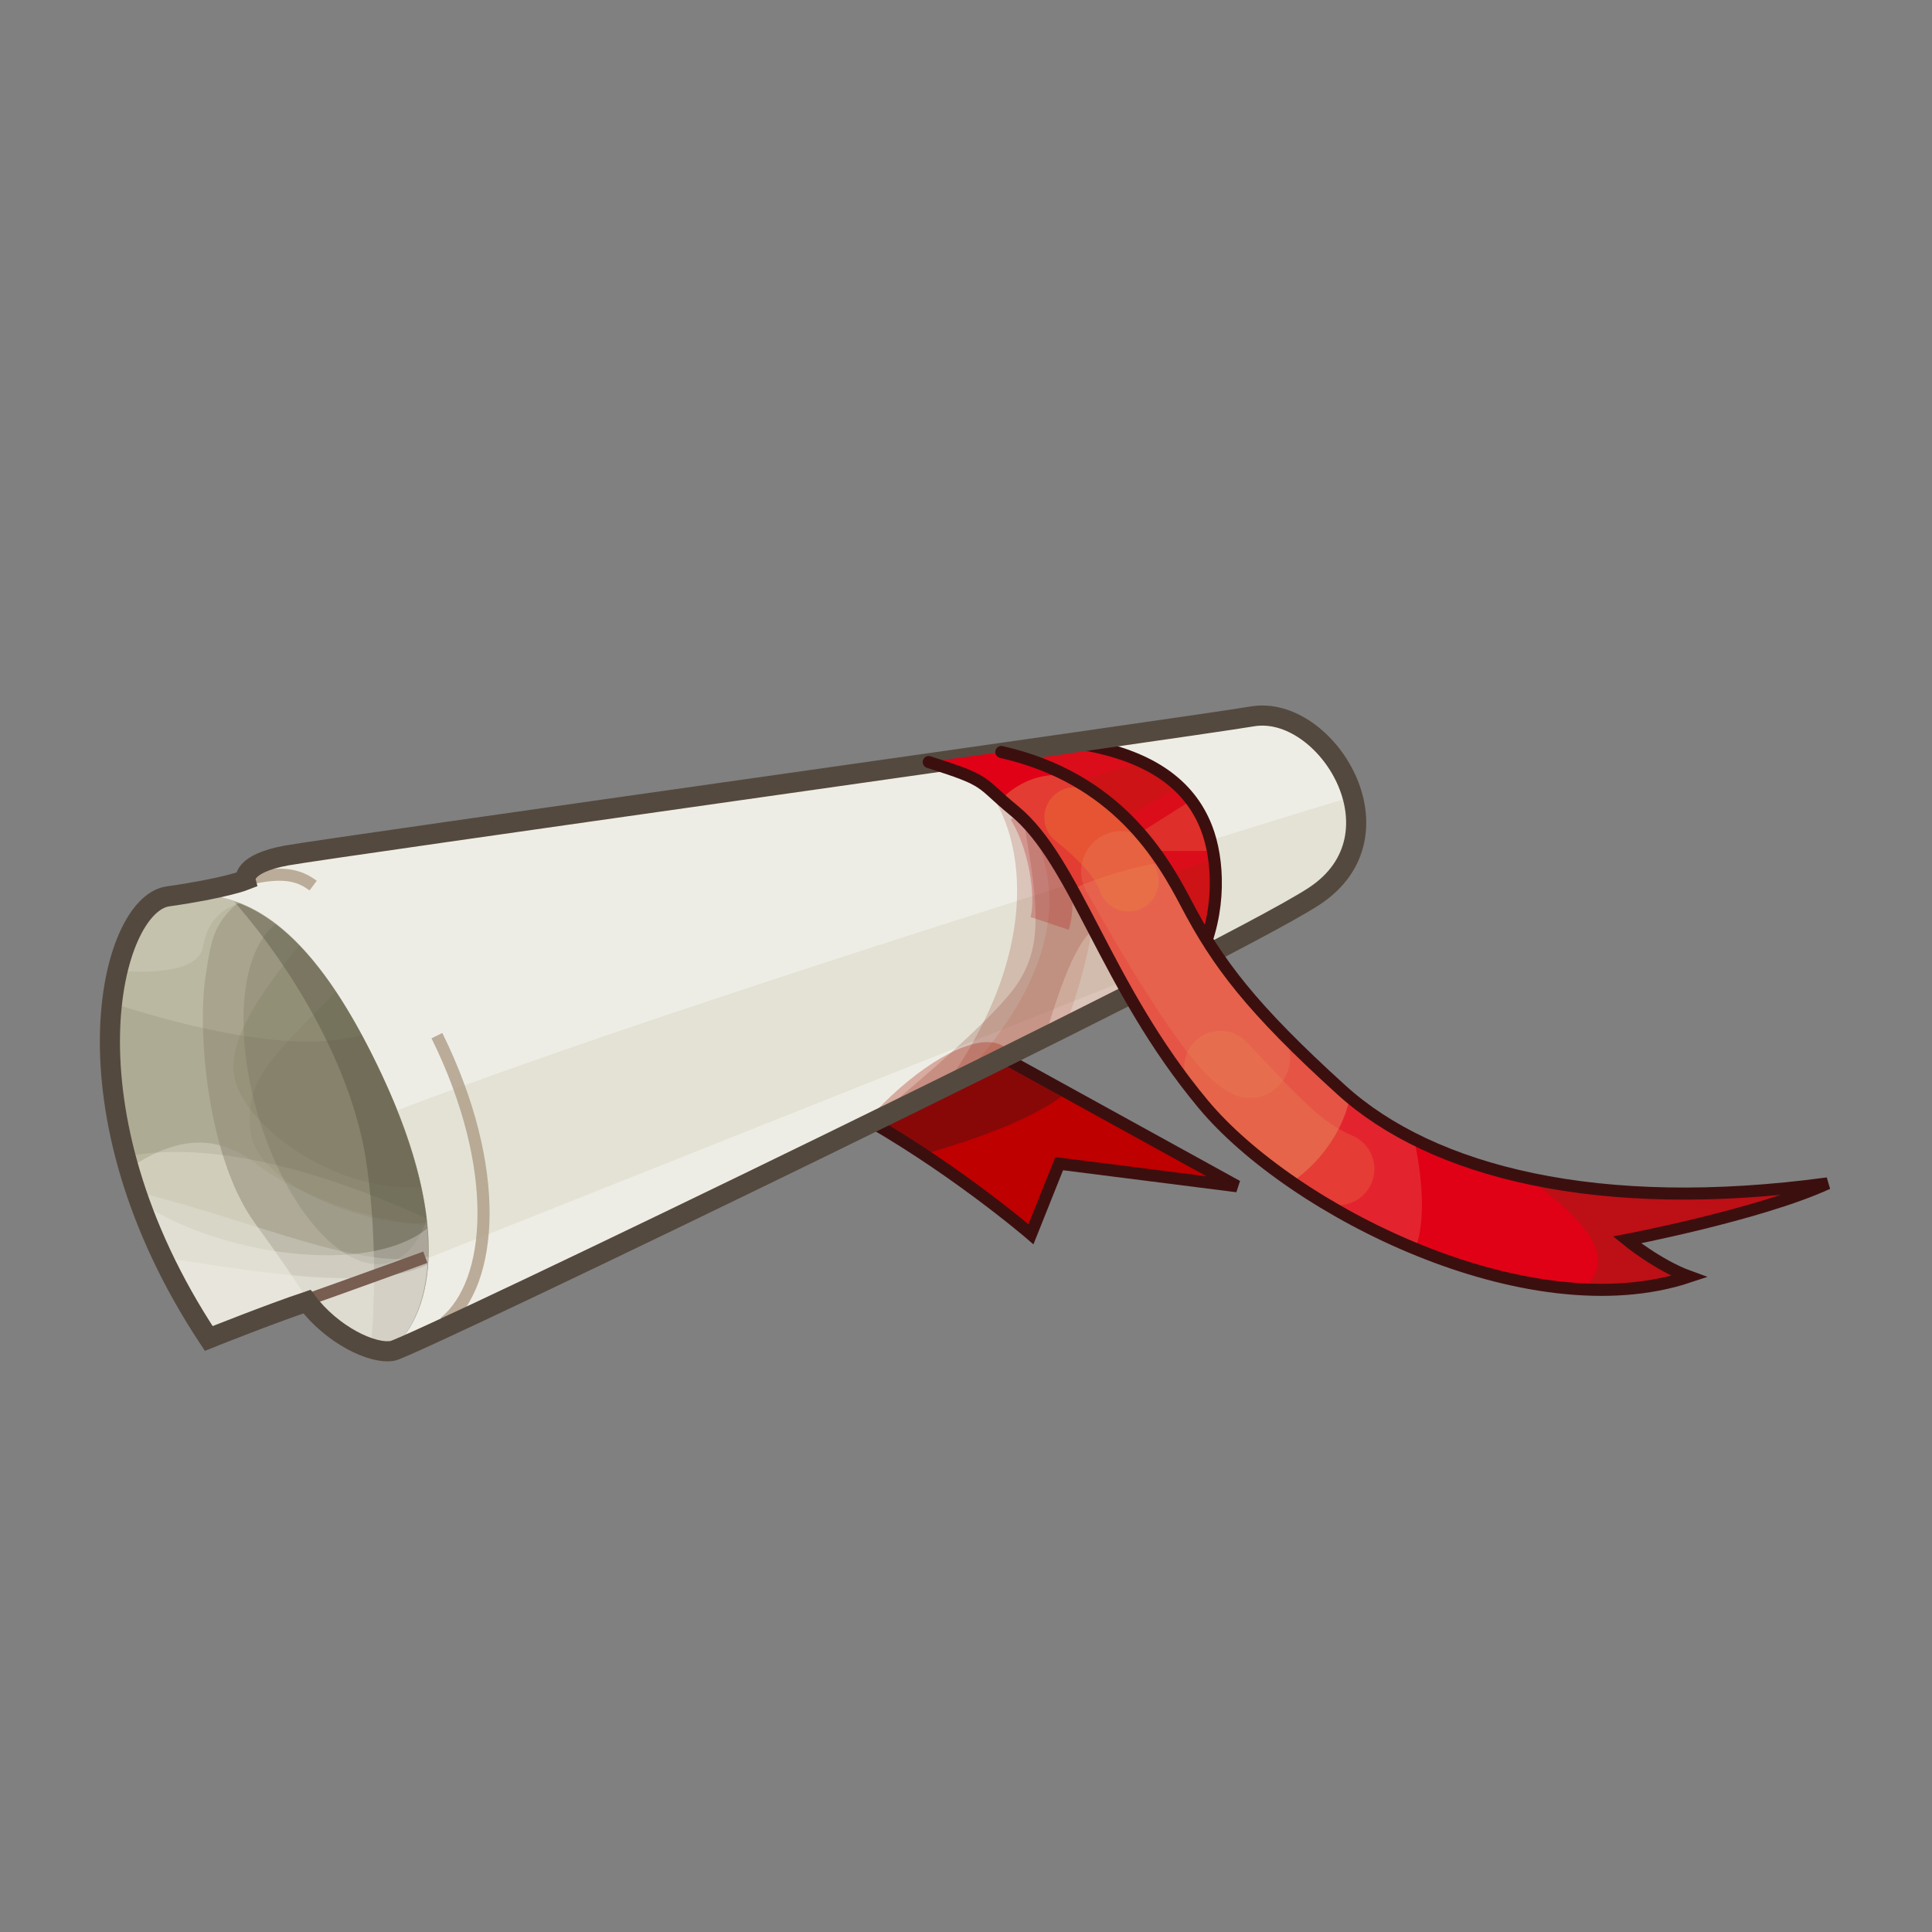 <?xml version="1.0" encoding="UTF-8" standalone="no"?>
<svg xmlns:dc="http://purl.org/dc/elements/1.1/" xmlns:cc="http://creativecommons.org/ns#" xmlns:rdf="http://www.w3.org/1999/02/22-rdf-syntax-ns#" xmlns:svg="http://www.w3.org/2000/svg" xmlns="http://www.w3.org/2000/svg" viewBox="0 0 48 48" version="1.1" id="diploma02" height="100%" width="100%">
 <rect x="0" y="0" width="48" height="48" fill="#808080" stroke="none"/>
 <defs id="defs4138" />
 <g style="display:inline" id="layer3">
 <path id="path4475" d="m 21.123,27.578 c 2.456,1.333 4.491,3.087 4.491,3.087 l 0.701,-1.754 4.421,0.561 -6.877,-3.789 z" style="fill:#be0000;stroke-width:0.5;stroke-linecap:butt;stroke-opacity:1" />
 <path id="path4494" d="m 23.861,25.683 -2.738,1.894 c 0.650,0.352 1.261,0.731 1.822,1.103 1.517,-0.438 2.841,-0.946 3.558,-1.541 l -2.642,-1.457 z" style="fill:#441414;fill-opacity:0.435;stroke-width:1px;stroke-linecap:butt;stroke-opacity:1" />
 <path style="fill:none;stroke:#3c0f0f;stroke-width:0.300;stroke-linecap:butt;stroke-opacity:1" d="m 21.123,27.578 c 2.456,1.333 4.491,3.087 4.491,3.087 l 0.701,-1.754 4.421,0.561 -6.877,-3.789 z" id="stroke02" />
 <path id="path4175" d="M 5.186,33.254 C 1.423,27.559 2.745,22.474 4.169,22.271 c 1.423,-0.203 1.932,-0.406 1.932,-0.406 0,0 -0.101,-0.406 1.016,-0.610 1.118,-0.203 22.169,-3.152 23.999,-3.457 1.830,-0.305 3.864,2.949 1.525,4.474 C 30.305,23.796 10.271,33.457 9.762,33.559 9.254,33.661 8.237,33.152 7.627,32.338 6.711,32.644 5.186,33.254 5.186,33.254 Z" style="fill:#eeede5;stroke-width:1px;stroke-linecap:butt;stroke-opacity:1" />
 <path id="path4192" d="m 4.876,22.224 c -0.323,-0.003 -0.654,0.064 -0.986,0.150 -1.297,0.772 -2.220,5.558 1.294,10.878 0,0 1.526,-0.608 2.441,-0.914 C 8.205,33.111 9.146,33.600 9.675,33.562 10.714,32.753 11.284,30.546 9.492,26.714 7.950,23.417 6.455,22.240 4.876,22.224 Z" style="fill:#b9b39b;fill-opacity:0.558;stroke-width:0.1;stroke-linecap:butt;stroke-opacity:1" />
 <path id="path4194" d="m 5.910,22.425 c -0.597,0.548 -0.658,0.869 -0.804,1.843 -0.215,1.438 0.072,4.531 1.222,6.113 1.150,1.582 1.365,2.013 1.365,2.013 0,0 -0.001,0.011 -0.001,0.011 0.151,0.189 0.325,0.359 0.507,0.509 0.020,0.016 0.040,0.029 0.060,0.044 0.156,0.123 0.317,0.231 0.476,0.320 0.083,0.045 0.162,0.074 0.244,0.109 0.091,0.039 0.183,0.084 0.269,0.109 0.110,0.031 0.206,0.037 0.300,0.042 0.044,0.002 0.094,0.011 0.134,0.007 C 10.717,32.737 11.278,30.534 9.492,26.714 8.290,24.145 7.116,22.874 5.910,22.425 Z" style="fill:#5f5744;fill-opacity:0.294;stroke-width:1px;stroke-linecap:butt;stroke-opacity:1" />
 <path id="path4196" d="m 4.876,22.224 c -0.318,-0.003 -0.642,0.062 -0.968,0.146 -0.019,0.011 -0.039,0.024 -0.058,0.037 -0.034,0.023 -0.069,0.053 -0.103,0.082 -0.113,0.096 -0.222,0.214 -0.324,0.371 -0.106,0.164 -0.203,0.366 -0.291,0.591 -0.007,0.018 -0.016,0.035 -0.023,0.054 -0.086,0.231 -0.161,0.489 -0.220,0.775 -0.001,0.009 -0.002,0.019 -0.003,0.029 C 2.763,24.905 2.708,25.608 2.75,26.394 c 4.477e-4,0.008 0.001,0.016 0.001,0.025 0.043,0.780 0.183,1.643 0.443,2.562 0.004,0.016 0.008,0.033 0.013,0.050 1.212,-0.824 2.203,-0.858 3.191,-0.089 0.782,0.608 2.589,1.389 4.214,1.492 C 10.518,29.427 10.184,28.195 9.492,26.714 7.950,23.417 6.455,22.240 4.876,22.224 Z" style="fill:#a09c7f;fill-opacity:0.435;stroke-width:1px;stroke-linecap:butt;stroke-opacity:1" />
 <path id="path4236" d="m 5.818,22.398 c 1.670,1.923 2.947,4.324 3.271,6.400 0.213,1.367 0.270,3.102 0.123,4.697 0.171,0.052 0.330,0.075 0.462,0.066 C 10.714,32.753 11.284,30.546 9.492,26.714 8.259,24.080 7.056,22.815 5.818,22.398 Z" style="fill:#393428;fill-opacity:0.294;stroke-width:1px;stroke-linecap:butt;stroke-opacity:1" />
 <path id="path4238" d="M 2.787,24.921 C 2.668,25.972 2.742,27.277 3.125,28.736 5.558,28.249 8.674,29.391 10.597,30.271 10.481,29.293 10.147,28.115 9.492,26.714 9.322,26.352 9.154,26.025 8.986,25.712 7.393,26.167 4.902,25.600 2.787,24.921 Z" style="fill:#393428;fill-opacity:0.092;stroke-width:1px;stroke-linecap:butt;stroke-opacity:1" />
 <path id="path4234" d="m 3.386,29.607 c 0.388,1.155 0.965,2.384 1.798,3.646 0,0 1.526,-0.608 2.441,-0.914 0.578,0.771 1.519,1.260 2.048,1.222 0.526,-0.409 0.929,-1.182 0.968,-2.339 -1.746,0.342 -4.111,-0.828 -7.257,-1.615 z" style="fill:#eeede5;fill-opacity:0.276;stroke-width:1px;stroke-linecap:butt;stroke-opacity:1" />
 <path id="path4270" d="m 7.435,23.494 c -1.077,1.306 -1.742,2.352 -1.619,3.214 0.169,1.186 2.413,2.923 4.644,2.789 C 10.285,28.685 9.984,27.767 9.492,26.714 8.801,25.238 8.119,24.206 7.435,23.494 Z" style="fill:#736e4c;fill-opacity:0.153;stroke-width:1px;stroke-linecap:butt;stroke-opacity:1" />
 <path id="path4290" d="M 8.347,24.634 C 6.684,26.341 6.057,26.852 6.232,28.162 6.399,29.416 9.124,30.535 10.613,30.380 10.509,29.383 10.171,28.167 9.492,26.714 9.108,25.894 8.727,25.207 8.347,24.634 Z" style="fill:#4e4929;fill-opacity:0.061;stroke-width:1px;stroke-linecap:butt;stroke-opacity:1" />
 <path id="path4334" d="m 4.876,22.224 c -0.318,-0.003 -0.642,0.062 -0.968,0.146 -0.019,0.011 -0.039,0.024 -0.058,0.037 -0.034,0.023 -0.069,0.053 -0.103,0.082 -0.113,0.096 -0.222,0.214 -0.324,0.371 -0.106,0.164 -0.203,0.366 -0.291,0.591 -0.007,0.018 -0.016,0.035 -0.023,0.054 -0.068,0.183 -0.123,0.397 -0.175,0.615 0.893,0.058 1.999,0.021 2.109,-0.599 0.099,-0.563 0.405,-0.937 0.921,-1.080 C 5.604,22.302 5.243,22.228 4.876,22.224 Z" style="fill:#f2f0e6;fill-opacity:0.184;stroke-width:1px;stroke-linecap:butt;stroke-opacity:1" />
 <path id="path4356" d="M 6.056,21.864 C 6.988,21.631 7.407,21.724 7.780,22.003" style="fill:none;stroke:#bbac9a;stroke-width:0.300;stroke-linecap:butt;" />
 <path id="path4358" d="m 10.855,25.730 c 1.630,3.307 1.397,6.149 0.186,7.127" style="fill:none;stroke:#bbac9a;stroke-width:0.300;stroke-linecap:butt;" />
 <path id="path4406" d="m 33.601,19.789 c -6.511,1.997 -17.677,5.485 -23.744,7.802 0.593,1.489 0.826,2.715 0.789,3.662 l 20.619,-8.208 c 0.596,-0.320 1.132,-0.612 1.378,-0.773 0.996,-0.650 1.194,-1.613 0.957,-2.482 z" style="fill:#a79e76;fill-opacity:0.141;stroke-width:1px;stroke-linecap:butt;stroke-opacity:1" />
 <path id="path4432" d="m 6.851,22.964 a 4.464,2.116 73.813 0 0 -0.451,4.707 4.464,2.116 73.813 0 0 3.277,3.697 4.464,2.116 73.813 0 0 0.923,-1.072 c -0.113,-0.982 -0.448,-2.169 -1.109,-3.582 -0.887,-1.897 -1.759,-3.073 -2.640,-3.75 z" style="fill:#3e3b29;fill-opacity:0.128;stroke-width:0.300;stroke-linecap:butt;marker:none;" />
 <path id="path4329" d="m 4.054,31.244 c 0.311,0.656 0.680,1.327 1.130,2.009 0,0 1.526,-0.608 2.441,-0.914 0.578,0.771 1.519,1.260 2.048,1.222 0.493,-0.383 0.866,-1.099 0.945,-2.138 -1.454,0.691 -4.425,0.144 -6.566,-0.179 z" style="fill:#f2f0e6;fill-opacity:0.398;stroke-width:1px;stroke-linecap:butt;stroke-opacity:1" />
 <path id="path4469" d="m 3.478,29.861 c 0.387,1.081 0.933,2.222 1.707,3.392 0,0 1.526,-0.608 2.441,-0.914 0.578,0.771 1.519,1.260 2.048,1.222 0.624,-0.486 1.068,-1.490 0.941,-3.039 -1.508,1.206 -5.225,0.644 -7.138,-0.662 z" style="fill:#f6f5f2;fill-opacity:0.288;stroke-width:0.1;stroke-linecap:butt;stroke-opacity:1" />
 <path id="path4354" d="M 7.531,32.329 C 8.564,31.965 10.568,31.236 10.568,31.236" style="fill:none;stroke:#785d51;stroke-width:0.300;stroke-linecap:butt;stroke-opacity:1" />
 <path id="path4630" d="m 26.630,18.443 c -0.539,0.077 -1.103,0.159 -1.751,0.251 l 2.166,2.556 1.378,3.273 c 0.520,-0.264 0.924,-0.476 1.373,-0.708 0.549,-1.169 0.486,-2.467 0.175,-3.257 -0.417,-1.063 -1.396,-1.833 -3.341,-2.115 z" style="fill:#db0d1a;stroke-width:1px;stroke-linecap:butt;stroke-opacity:1" />
 <path id="path4650" d="m 28.404,18.943 c -0.593,0.151 -1.449,0.393 -2.402,0.820 l 0.042,0.308 0.783,0.923 2.457,-1.457 c -0.238,-0.226 -0.527,-0.427 -0.880,-0.595 z m 1.757,2.398 -2.695,0.910 0.648,1.541 2.009,-1.068 c 0.085,-0.487 0.095,-0.961 0.037,-1.382 z" style="fill:#a5230d;fill-opacity:0.269;stroke-width:1px;stroke-linecap:butt;stroke-opacity:1" />
 <path id="path4706" d="m 28.778,20.403 c 0.206,0.325 0.354,0.531 0.354,0.738" style="fill:none;stroke:#eaa062;stroke-width:1.899;stroke-linecap:butt;stroke-opacity:0.233" />
 <path id="path4779" d="m 23.937,19.011 c 1.313,0.844 2.373,4.016 -0.460,7.970 2.168,-1.069 4.252,-2.103 5.871,-2.935 -1.335,-1.957 -2.857,-4.158 -2.994,-4.158 -0.219,0 -2.416,-0.876 -2.416,-0.876 z" style="fill:#9e3c2d;fill-opacity:0.233;stroke-width:1px;stroke-linecap:butt;stroke-opacity:1" />
 <path id="path4754" d="m 25.365,20.054 c 0.494,2.580 0.494,3.457 -0.054,4.335 -0.535,0.857 -2.668,2.634 -3.742,3.537 1.549,-0.759 2.981,-1.471 4.404,-2.181 0.374,-1.303 0.897,-2.757 1.423,-2.726 0.933,0.054 -2.031,-2.964 -2.031,-2.964 z" style="fill:#87382b;fill-opacity:0.226;stroke-width:1px;stroke-linecap:butt;stroke-opacity:1" />
 <path id="path4774" d="m 25.035,19.724 c 1.036,1.224 2.099,3.585 -1.119,7.039 0.876,-0.433 1.747,-0.860 2.556,-1.265 0.580,-1.591 0.957,-3.322 0.593,-4.181 -0.603,-1.427 -2.031,-1.591 -2.031,-1.591 z" style="fill:#b92912;fill-opacity:0.122;stroke-width:1px;stroke-linecap:butt;stroke-opacity:1" />
 <path id="path4799" d="m 25.536,20.098 c 0.607,0.990 0.703,2.365 0.543,2.844" style="fill:none;stroke:#b81d1d;stroke-width:1px;stroke-linecap:butt;stroke-opacity:0.282" />
 <path id="path4818" d="m 24.441,25.894 c -0.812,0.064 -2.055,0.948 -3.050,2.121 1.311,-0.642 2.487,-1.229 3.726,-1.845 -0.147,-0.212 -0.382,-0.298 -0.675,-0.275 z" style="fill:#a62612;fill-opacity:0.331;stroke-width:1px;stroke-linecap:butt;stroke-opacity:1" />
 <path style="fill:none;stroke:#3c0f0f;stroke-width:0.300;stroke-linecap:butt;" d="m 29.796,23.816 c 0.549,-1.169 0.486,-2.467 0.175,-3.257 -0.417,-1.063 -1.396,-1.833 -3.341,-2.115" id="path4723" />
 <path id="stroke01" d="M 5.186,33.254 C 1.423,27.559 2.745,22.474 4.169,22.271 c 1.423,-0.203 1.932,-0.406 1.932,-0.406 0,0 -0.101,-0.406 1.016,-0.610 1.118,-0.203 22.169,-3.152 24.000,-3.457 1.830,-0.305 3.864,2.949 1.525,4.474 C 30.305,23.796 10.271,33.457 9.762,33.559 9.254,33.661 8.237,33.152 7.627,32.338 6.711,32.644 5.186,33.254 5.186,33.254 Z" style="fill:none;stroke:#54493f;stroke-width:0.5;stroke-linecap:butt;stroke-opacity:1" />
 <path id="path4514" d="m 24.876,18.683 -1.802,0.25 c 1.534,0.484 1.232,0.479 2.119,1.205 1.543,1.263 2.246,4.351 4.703,7.298 2.195,2.635 8.070,5.614 12.070,4.281 -0.771,-0.280 -1.544,-0.912 -1.544,-0.912 0,0 3.300,-0.632 4.984,-1.404 -5.684,0.771 -9.825,-0.280 -12.071,-2.315 -2.245,-2.035 -3.088,-3.158 -3.860,-4.632 -0.592,-1.130 -1.727,-3.124 -4.597,-3.771 z" style="fill:#e00117;stroke-width:0.5;stroke-linecap:butt;" />
 <path id="path4580" d="m 26.160,19.255 c -0.529,0.034 -0.963,0.274 -1.289,0.609 0.105,0.095 0.147,0.130 0.322,0.273 1.543,1.263 2.246,4.351 4.703,7.298 0.538,0.646 1.303,1.312 2.203,1.931 0.832,-0.573 1.318,-1.438 1.441,-2.123 -0.065,-0.054 -0.144,-0.101 -0.207,-0.158 -2.245,-2.035 -3.087,-3.159 -3.859,-4.632 -0.467,-0.892 -1.287,-2.314 -3.017,-3.195 -0.100,-0.006 -0.201,-0.010 -0.296,-0.003 z" style="fill:#e8a667;fill-opacity:0.355;stroke-width:1px;stroke-linecap:butt;stroke-opacity:1" />
 <path id="path4582" d="m 37.914,29.251 c 1.433,1.010 2.351,2.030 1.394,2.775 0.932,0.049 1.836,-0.034 2.658,-0.308 -0.771,-0.280 -1.544,-0.912 -1.544,-0.912 0,0 3.300,-0.632 4.984,-1.404 -2.925,0.397 -5.432,0.303 -7.492,-0.150 z" style="fill:#882615;fill-opacity:0.392;stroke-width:1px;stroke-linecap:butt;stroke-opacity:1" />
 <path id="path4608" d="m 28.871,21.425 c -0.643,0.104 -1.418,0.307 -2.236,0.664 0.822,1.491 1.676,3.444 3.261,5.347 1.083,1.299 3.064,2.679 5.271,3.587 0.275,-0.758 0.150,-1.868 -0.037,-2.742 -0.685,-0.346 -1.296,-0.741 -1.796,-1.195 -2.245,-2.035 -3.087,-3.159 -3.859,-4.632 -0.155,-0.296 -0.351,-0.653 -0.603,-1.029 z" style="fill:#efc195;fill-opacity:0.184;stroke-width:1px;stroke-linecap:butt;stroke-opacity:1" />
 <path id="path4670" d="m 30.320,26.512 c 1.587,1.687 2.034,2.133 2.927,2.530" style="fill:none;stroke:#f1b95b;stroke-width:1.799;stroke-linecap:round;stroke-opacity:0.165" />
 <path id="path4672" d="m 26.697,20.309 c 0.942,0.744 1.240,1.290 1.339,1.587" style="fill:none;stroke:#ec8e37;stroke-width:1.5;stroke-linecap:round;stroke-opacity:0.300" />
 <path id="path4689" d="m 27.860,21.647 c 1.157,2.070 2.561,4.351 3.193,4.631" style="fill:none;stroke:#e9865c;stroke-width:2;stroke-linecap:round;stroke-opacity:0.294" />
 <path style="fill:none;stroke:#3c0f0f;stroke-width:0.300;stroke-linecap:round;" d="m 23.074,18.933 c 1.534,0.484 1.232,0.479 2.119,1.205 1.543,1.263 2.246,4.351 4.703,7.298 2.195,2.635 8.070,5.614 12.070,4.281 -0.771,-0.280 -1.544,-0.912 -1.544,-0.912 0,0 3.300,-0.632 4.984,-1.404 -5.684,0.771 -9.825,-0.280 -12.071,-2.315 -2.245,-2.035 -3.088,-3.158 -3.860,-4.632 -0.592,-1.130 -1.727,-3.124 -4.597,-3.771" id="stroke03" />
 </g>
</svg>
